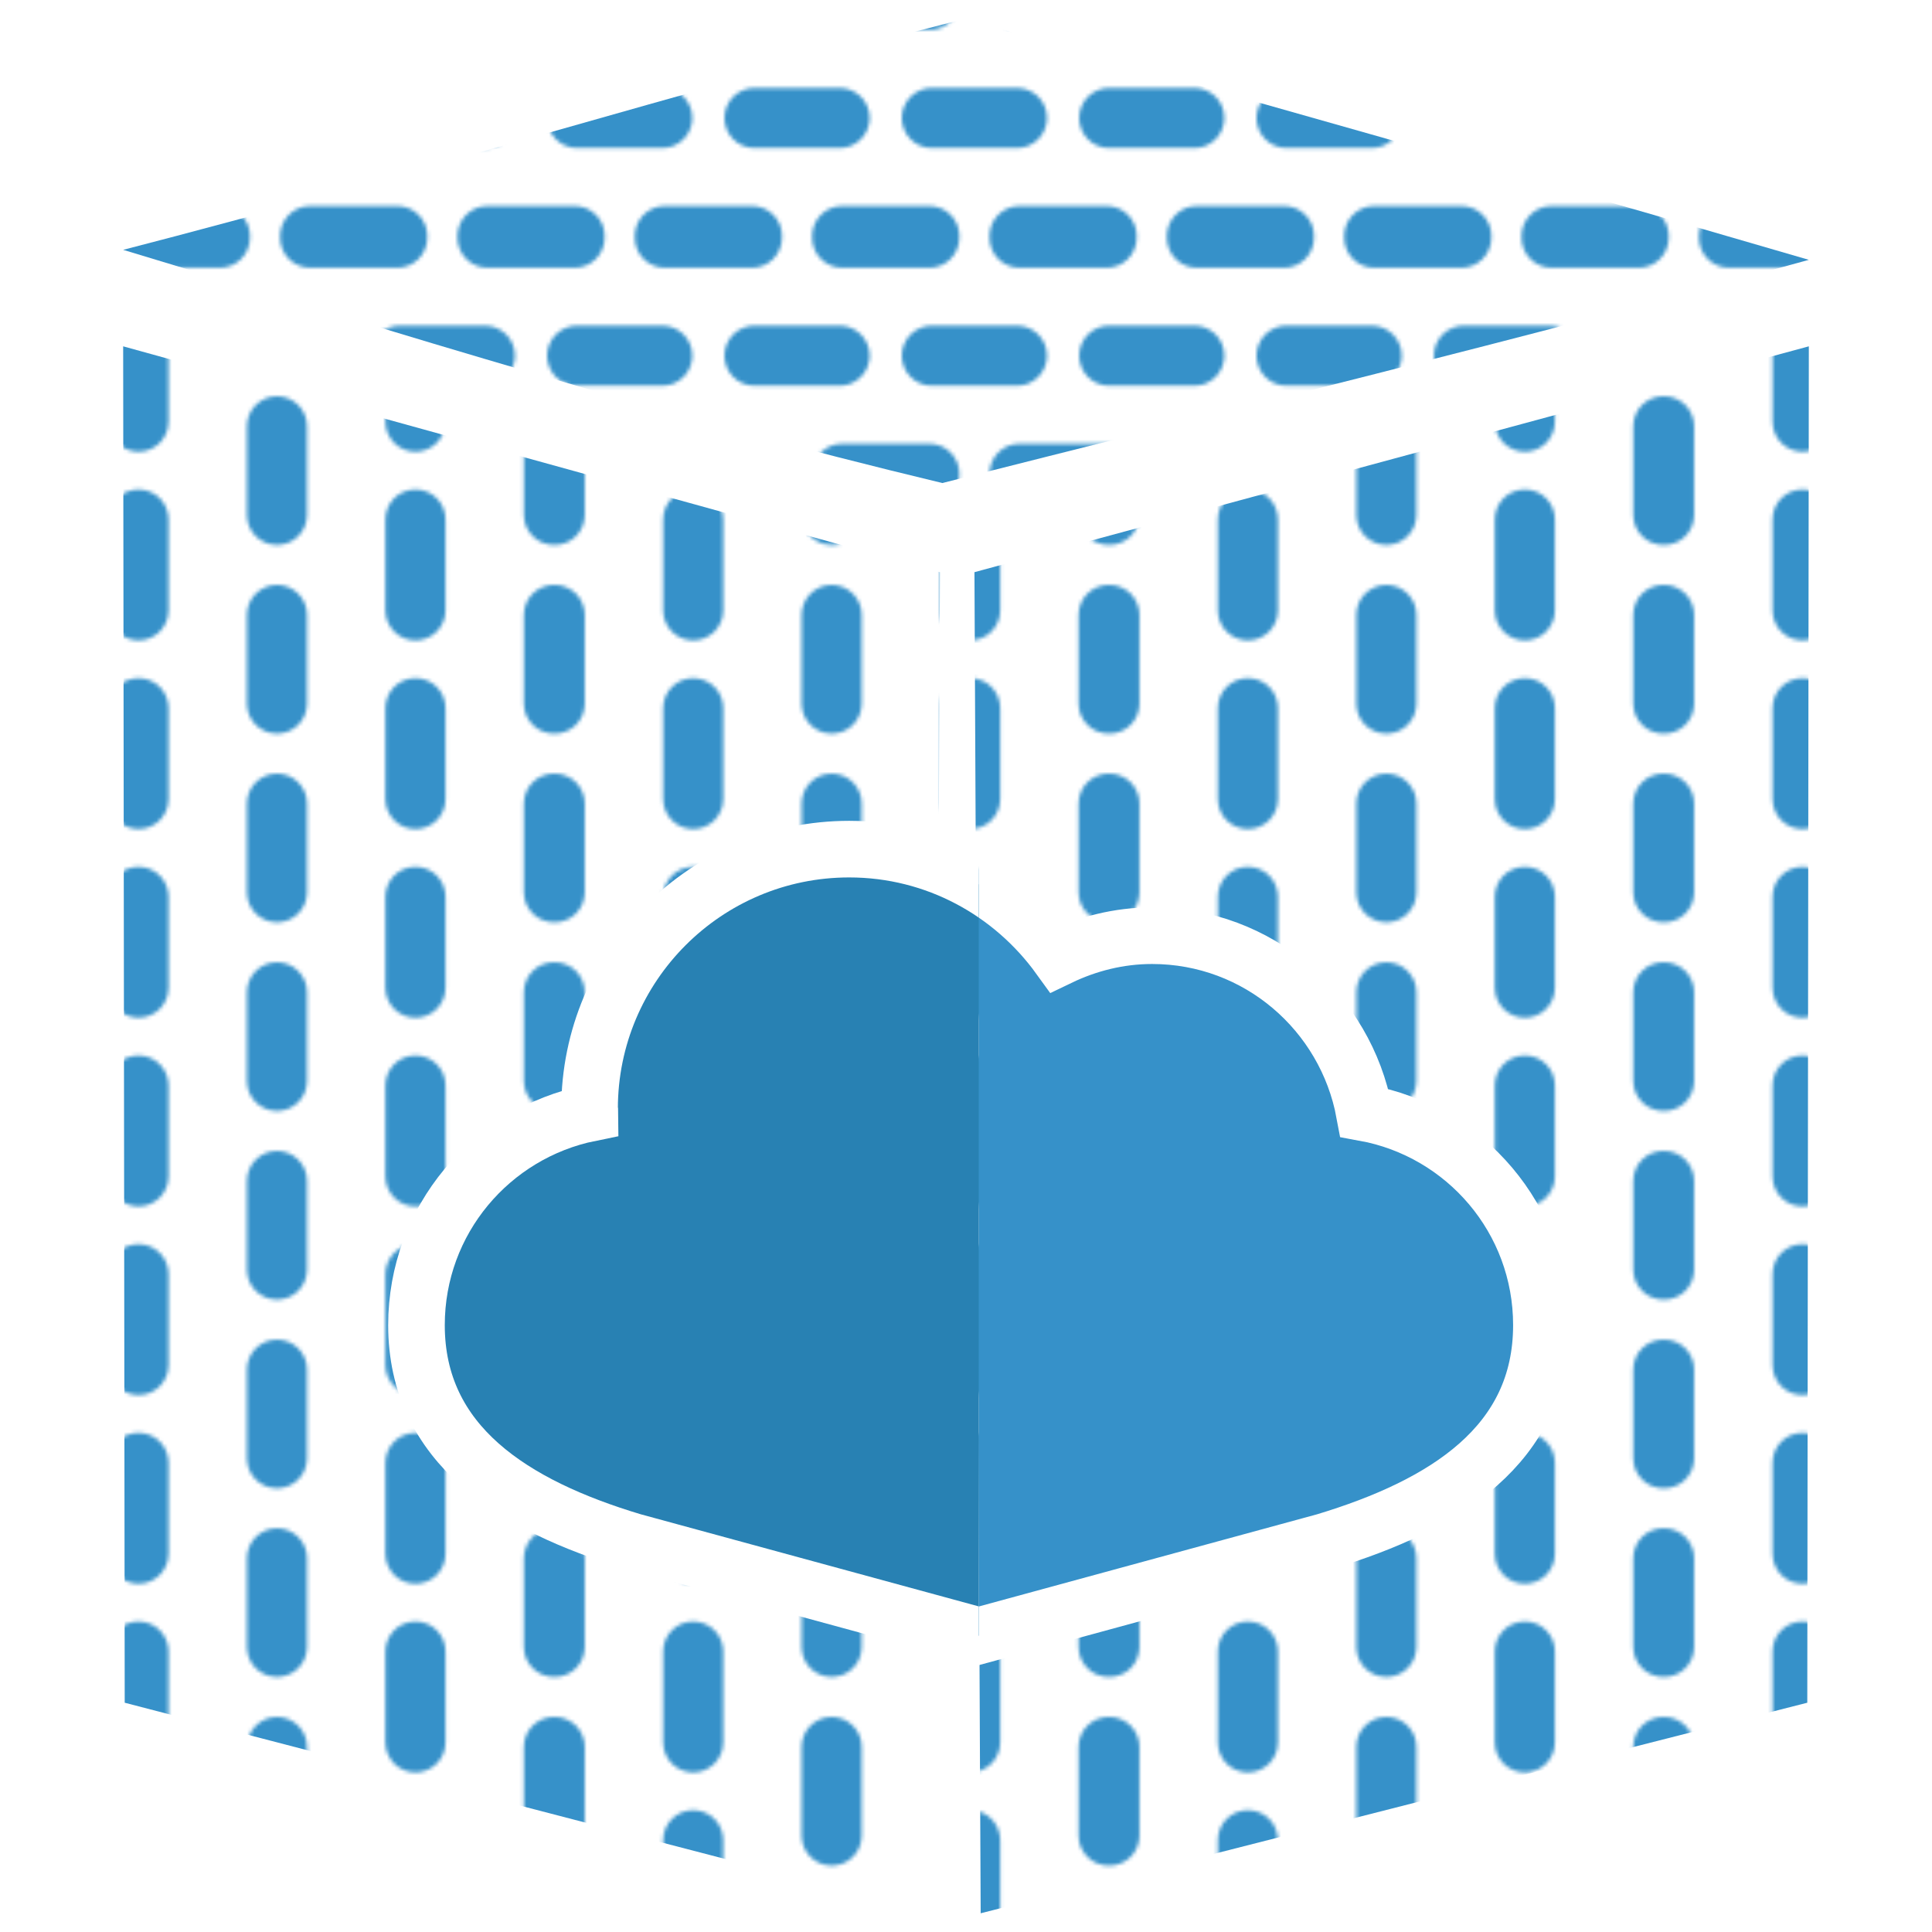 <?xml version="1.0" encoding="utf-8"?>
<!-- Generator: Adobe Illustrator 25.0.1, SVG Export Plug-In . SVG Version: 6.00 Build 0)  -->
<svg version="1.1" id="Layer_1" xmlns="http://www.w3.org/2000/svg" xmlns:xlink="http://www.w3.org/1999/xlink" x="0px" y="0px"
	 viewBox="0 0 512 512" style="enable-background:new 0 0 512 512;" xml:space="preserve">
<style type="text/css">
	.st0{fill:none;}
	.st1{fill:#3691C9;}
	.st2{fill:url(#New_Pattern_3);}
	.st3{fill:url(#New_Pattern_2);}
	.st4{clip-path:url(#SVGID_2_);fill:#2881B3;stroke:#FFFFFF;stroke-width:15;stroke-miterlimit:10;}
	.st5{clip-path:url(#SVGID_4_);fill:#3691C9;stroke:#FFFFFF;stroke-width:15;stroke-miterlimit:10;}
</style>
<pattern  width="46.47" height="62.55" patternUnits="userSpaceOnUse" id="New_Pattern_2" viewBox="19.24 -70.51 46.47 62.55" style="overflow:visible;">
	<g>
		<rect x="19.24" y="-70.51" class="st0" width="46.47" height="62.55"/>
		<path class="st1" d="M76.99,0L54.43,0c-4.4,0-7.96-3.56-7.96-7.96v0c0-4.4,3.56-7.96,7.96-7.96h22.56c4.4,0,7.96,3.56,7.96,7.96v0
			C84.95-3.56,81.38,0,76.99,0z"/>
		<path class="st1" d="M30.52,0L7.96,0C3.56,0,0-3.56,0-7.96v0c0-4.4,3.56-7.96,7.96-7.96h22.56c4.4,0,7.96,3.56,7.96,7.96v0
			C38.47-3.56,34.91,0,30.52,0z"/>
		<path class="st1" d="M53.75-31.28H31.19c-4.4,0-7.96-3.56-7.96-7.96v0c0-4.4,3.56-7.96,7.96-7.96h22.56c4.4,0,7.96,3.56,7.96,7.96
			v0C61.71-34.84,58.15-31.28,53.75-31.28z"/>
		<path class="st1" d="M76.99-62.55H54.43c-4.4,0-7.96-3.56-7.96-7.96v0c0-4.4,3.56-7.96,7.96-7.96h22.56c4.4,0,7.96,3.56,7.96,7.96
			v0C84.95-66.11,81.38-62.55,76.99-62.55z"/>
		<path class="st1" d="M30.52-62.55H7.96c-4.4,0-7.96-3.56-7.96-7.96v0c0-4.4,3.56-7.96,7.96-7.96h22.56c4.4,0,7.96,3.56,7.96,7.96
			v0C38.47-66.11,34.91-62.55,30.52-62.55z"/>
	</g>
</pattern>
<pattern  width="146.79" height="49.41" patternUnits="userSpaceOnUse" id="New_Pattern_3" viewBox="7.96 -69.12 146.79 49.41" style="overflow:visible;">
	<g>
		<rect x="7.96" y="-69.12" class="st0" width="146.79" height="49.41"/>
		<path class="st1" d="M110.1-7.96v-23.49c0-4.4,3.56-7.96,7.96-7.96h0c4.4,0,7.96,3.56,7.96,7.96v23.49c0,4.4-3.56,7.96-7.96,7.96
			l0,0C113.66,0,110.1-3.56,110.1-7.96z"/>
		<path class="st1" d="M36.7-7.96v-23.49c0-4.4,3.56-7.96,7.96-7.96h0c4.4,0,7.96,3.56,7.96,7.96v23.49c0,4.4-3.56,7.96-7.96,7.96
			l0,0C40.26,0,36.7-3.56,36.7-7.96z"/>
		<path class="st1" d="M146.79-32.66v-23.49c0-4.4,3.56-7.96,7.96-7.96h0c4.4,0,7.96,3.56,7.96,7.96v23.49
			c0,4.4-3.56,7.96-7.96,7.96h0C150.36-24.71,146.79-28.27,146.79-32.66z"/>
		<path class="st1" d="M110.1-57.37v-23.49c0-4.4,3.56-7.96,7.96-7.96h0c4.4,0,7.96,3.56,7.96,7.96v23.49c0,4.4-3.56,7.96-7.96,7.96
			h0C113.66-49.41,110.1-52.97,110.1-57.37z"/>
		<path class="st1" d="M73.4-32.66v-23.49c0-4.4,3.56-7.96,7.96-7.96h0c4.4,0,7.96,3.56,7.96,7.96v23.49c0,4.4-3.56,7.96-7.96,7.96
			h0C76.96-24.71,73.4-28.27,73.4-32.66z"/>
		<path class="st1" d="M36.7-57.37v-23.49c0-4.4,3.56-7.96,7.96-7.96h0c4.4,0,7.96,3.56,7.96,7.96v23.49c0,4.4-3.56,7.96-7.96,7.96
			h0C40.26-49.41,36.7-52.97,36.7-57.37z"/>
		<path class="st1" d="M0-32.66l0-23.49c0-4.4,3.56-7.96,7.96-7.96h0c4.4,0,7.96,3.56,7.96,7.96v23.49c0,4.4-3.56,7.96-7.96,7.96h0
			C3.56-24.71,0-28.27,0-32.66z"/>
	</g>
</pattern>
<g id="Point_Cloud_Final">
	<g id="Shape_3_copy_15_12_">
		<polygon class="st2" points="32.64,91.78 33.05,451.24 247.47,507.04 249.09,151.64 		"/>
	</g>
	<g id="Shape_1_copy_4_10_">
		<path class="st3" d="M255.69,4.96C179.26,24.53,109.08,46.49,32.64,66.21c76.47,23.04,141.26,43.61,217.09,61.8
			c74.39-18.86,154.97-38.51,229.63-59.15C404.74,47.03,330.28,26.46,255.69,4.96z"/>
	</g>
	<g id="Shape_3_copy_15_10_">
		<polygon class="st2" points="258.24,151.63 259.89,507.04 478.95,451.24 479.36,91.78 		"/>
	</g>
	<g>
		<defs>
			<path id="SVGID_1_" d="M259.42,449.34H96.73V204.6h162.69V449.34z"/>
		</defs>
		<clipPath id="SVGID_2_">
			<use xlink:href="#SVGID_1_"  style="overflow:visible;"/>
		</clipPath>
		<path class="st4" d="M408.49,351.17c0,31.68-25.52,47.71-57.33,57.33l-91.73,25l-91.73-25c-31.6-9.48-57.33-25.66-57.33-57.33
			c0-27.81,19.78-50.88,46.01-56.19c0-0.36-0.14-0.79-0.14-1.15c0-37.98,30.82-68.8,68.8-68.8c23.01,0,43.22,11.4,55.69,28.67
			c7.45-3.58,15.77-5.73,24.58-5.73c28.09,0,51.31,20.28,56.26,46.94C388.28,299.78,408.49,323.07,408.49,351.17z"/>
	</g>
	<g>
		<defs>
			<rect id="SVGID_3_" x="259.42" y="192.58" width="170.65" height="264.83"/>
		</defs>
		<clipPath id="SVGID_4_">
			<use xlink:href="#SVGID_3_"  style="overflow:visible;"/>
		</clipPath>
		<path class="st5" d="M408.49,351.17c0,31.68-25.52,47.71-57.33,57.33l-91.73,25l-91.73-25c-31.6-9.48-57.33-25.66-57.33-57.33
			c0-27.81,19.78-50.88,46.01-56.19c0-0.36-0.14-0.79-0.14-1.15c0-37.98,30.82-68.8,68.8-68.8c23.01,0,43.22,11.4,55.69,28.67
			c7.45-3.58,15.77-5.73,24.58-5.73c28.09,0,51.31,20.28,56.26,46.94C388.28,299.78,408.49,323.07,408.49,351.17z"/>
	</g>
</g>
<g>
</g>
<g>
</g>
<g>
</g>
<g>
</g>
<g>
</g>
</svg>
